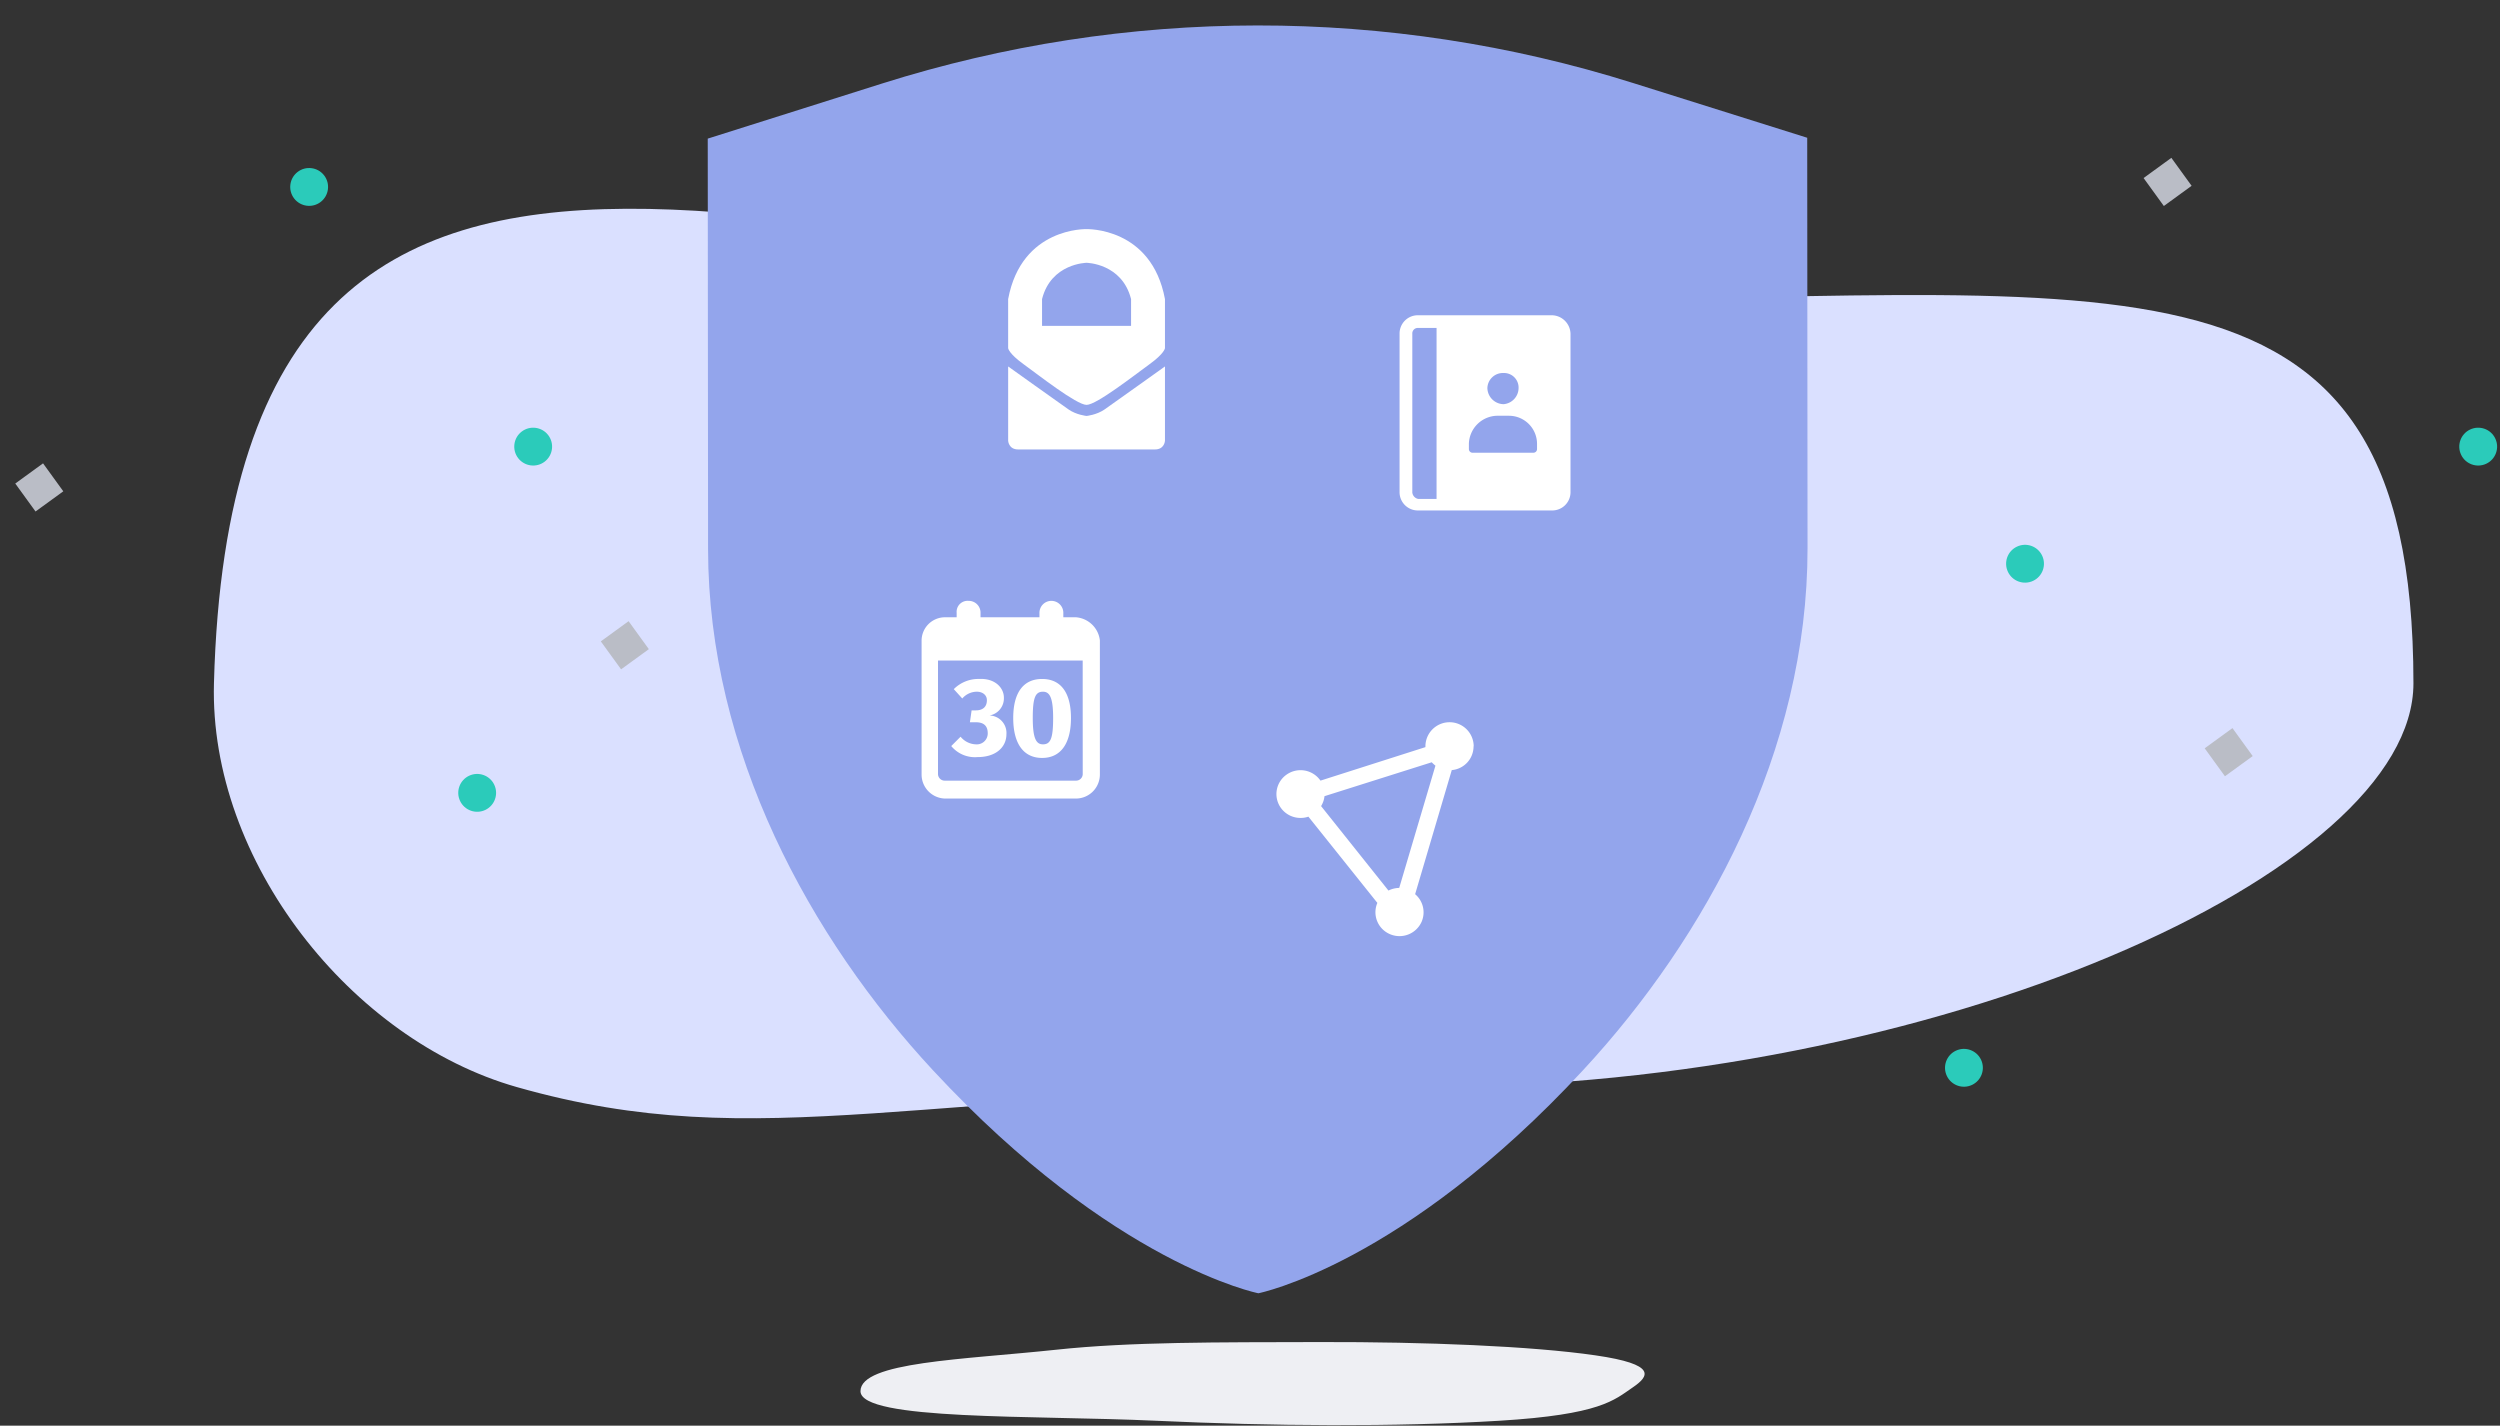 <svg xmlns="http://www.w3.org/2000/svg" width="491" height="280" fill="none">
  <rect width="100%" height="100%" fill="#333333" stroke="none"/>
  <defs/>
  <path fill="#EEEFF3" fill-rule="evenodd" d="M259.225 263.58c20.707-.049 41.586.79 54.118 2.61 12.233 1.776 10.544 4.108 7.31 6.31-3.63 2.473-6.273 5.327-26.167 6.533-20.61 1.25-44.707 1.055-67.486 0-23.86-1.104-58 0-58-5.808 0-5.769 20.167-6.187 38.5-8.147 14.469-1.547 31.586-1.45 51.725-1.498z" clip-rule="evenodd"/>
  <path fill="#DAE0FF" d="M474 134.206c0 37.215-94 79.294-194 79.294s-130 13.789-178.5 0c-32.533-9.249-60.408-44.419-59.48-79.294C45.965-14.163 170.584 59.075 292.486 59.075 414.387 59.075 474 42.738 474 134.206z"/>
  <path fill="#93A5EC" d="M320.699 16.293l34.238 10.763.063 80.607c.033 39.836-19.965 76.457-44.032 102.463C275.58 248.365 247.149 254 247.149 254s-28.442-5.59-63.889-43.773c-24.109-25.969-44.164-62.557-44.195-102.393L139 27.226l34.221-10.817c47.996-15.172 99.456-15.213 147.478-.116z"/>
  <path fill="#93A5EC" d="M269 58h47v47h-47z"/>
  <path fill="#fff" d="M304.818 61.917h-26.313a3.583 3.583 0 00-2.547 1.017 3.587 3.587 0 00-1.083 2.521v31.169a3.587 3.587 0 001.017 2.547 3.589 3.589 0 002.521 1.083h26.406c.95.012 1.867-.354 2.547-1.018a3.587 3.587 0 001.083-2.521V65.547a3.735 3.735 0 00-1.092-2.539 3.73 3.73 0 00-2.539-1.091zm-9.539 11.342h.017c.376-.012.75.049 1.101.181.352.132.674.332.948.589.274.257.495.565.65.907.155.342.242.711.254 1.087v.184a3.21 3.21 0 01-2.949 3.175 3.242 3.242 0 01-2.228-.948 3.24 3.24 0 01-.951-2.227 3.052 3.052 0 01.968-2.128 3.054 3.054 0 012.189-.821h.001zm-13.14 24.726h-3.629a1.436 1.436 0 01-.804-.484 1.438 1.438 0 01-.334-.877h.006V65.547a1.071 1.071 0 01.996-1.137 1.116 1.116 0 01.144 0h3.624l-.003 33.575zm19.735-9.748a.721.721 0 01-.211.47.726.726 0 01-.47.211h-12.022a.723.723 0 01-.47-.211.721.721 0 01-.211-.47v-1.137a5.671 5.671 0 015.444-5.444h2.496a5.521 5.521 0 015.444 5.444v1.137z"/>
  <g fill="#fff">
    <path d="M213.399 45.001S200.633 44.582 198 58.743v9.645s.109 1.032 3.012 3.129c2.903 2.097 10.42 8 12.387 8 1.968 0 9.484-5.903 12.387-8 2.904-2.097 3.013-3.129 3.013-3.129v-9.645c-2.634-14.159-15.4-13.742-15.4-13.742zm8.742 19h-17.484v-5.258c1.775-7.032 8.742-7.129 8.742-7.129s6.968.097 8.742 7.129v5.258z"/>
    <path d="M213.399 81.692s-1.978-.194-3.527-1.268c-1.548-1.075-11.871-8.452-11.871-8.452v14.602s.087 1.699 1.958 1.699h26.881c1.871 0 1.959-1.699 1.959-1.699V71.969s-10.323 7.376-11.871 8.452c-1.549 1.075-3.529 1.271-3.529 1.271z"/>
  </g>
  <g fill="#fff">
    <path d="M211.328 121.233h-2.491v-.879c0-.308-.06-.613-.178-.898a2.363 2.363 0 00-.508-.76 2.325 2.325 0 00-.761-.508 2.339 2.339 0 00-.897-.179 2.344 2.344 0 00-2.344 2.345v.879h-11.574v-.879a2.309 2.309 0 00-.164-.888 2.305 2.305 0 00-.49-.757 2.324 2.324 0 00-.743-.512c-.279-.12-.579-.184-.882-.188h-.065c-.282-.026-.566.004-.837.088-.27.084-.522.221-.739.402-.218.181-.398.404-.53.655-.131.25-.212.525-.238.807-.012.13-.012.262 0 .393v.879h-2.344c-.604.007-1.2.133-1.755.371-.555.237-1.058.582-1.48 1.014-.422.432-.754.943-.979 1.503a4.612 4.612 0 00-.329 1.764V152.149a4.72 4.72 0 004.689 4.688h25.639a4.719 4.719 0 003.306-1.382 4.719 4.719 0 001.382-3.306v-26.375a5.139 5.139 0 00-1.53-3.111 5.135 5.135 0 00-3.158-1.43zm1.32 30.767c.001.172-.031.342-.096.502-.064.159-.159.304-.28.426-.12.123-.264.22-.422.287a1.32 1.32 0 01-.5.104h-25.806a1.307 1.307 0 01-.502-.096c-.16-.064-.305-.159-.428-.28-.122-.121-.22-.264-.287-.423a1.3 1.3 0 01-.103-.5v-22.29h28.416l.008 22.27z"/>
    <path d="M191.661 146.19a4.031 4.031 0 01-1.664-.424 4.019 4.019 0 01-1.338-1.077l-1.834 1.835a6.029 6.029 0 002.317 1.721c.901.378 1.88.531 2.853.447 3.668 0 5.669-2 5.669-4.503 0-.05.006-.1.007-.149.024-.91-.315-1.792-.942-2.452a3.435 3.435 0 00-2.4-1.068 3.41 3.41 0 002.835-3.502c0-2-1.835-3.835-4.839-3.669a6.781 6.781 0 00-2.708.483c-.861.344-1.641.86-2.295 1.517l1.668 1.835c.351-.411.786-.742 1.274-.972.489-.23 1.021-.353 1.561-.363 1.168 0 2 .667 2 1.668 0 1.334-.834 2-2.168 2h-.834l-.334 2.335h1.168c1.501 0 2.334.667 2.334 2.168.002.072-.001.143-.007.215-.05.567-.322 1.092-.757 1.458-.436.367-.999.545-1.566.497zM204.668 148.859c3.669 0 5.67-2.835 5.67-7.838 0-5.004-2-7.671-5.67-7.671s-5.67 2.668-5.67 7.671c0 5.002 2.002 7.838 5.67 7.838zm.167-13.008c1.334 0 2 1.168 2 5.17 0 4.001-.501 5.169-2 5.169-1.334 0-2-1.167-2-5.169 0-4.003.5-5.17 2-5.17z"/>
  </g>
  <path fill="#fff" d="M289.433 146.585c0-.623-.123-1.239-.361-1.814a4.751 4.751 0 00-1.028-1.538 4.734 4.734 0 00-3.351-1.387c-1.257 0-2.463.499-3.351 1.388a4.736 4.736 0 00-1.388 3.351v.15l-20.614 6.58a4.757 4.757 0 00-3.036-1.97 4.759 4.759 0 00-3.543.736 4.675 4.675 0 00-1.286 1.287 4.67 4.67 0 00-.695 1.681c-.119.6-.118 1.218.002 1.819.119.6.356 1.171.697 1.68.01.016.022.033.033.049a4.746 4.746 0 001.748 1.53c.701.356 1.48.532 2.266.512.49-.002.977-.086 1.439-.249l13.548 16.939a4.671 4.671 0 002.458 6.132l.041.018c1.15.488 2.447.502 3.608.041a4.752 4.752 0 002.595-2.508c.392-.918.478-1.938.247-2.908a4.659 4.659 0 00-1.53-2.485l7.197-24.372a4.684 4.684 0 003.048-1.5 4.679 4.679 0 001.229-3.166l.027.004zm-14.642 27.804c-.73.01-1.448.187-2.098.518l-13.231-16.587c.366-.592.594-1.258.668-1.95l21.063-6.658c.225.239.468.461.727.662l-7.111 24.004h-.023l.005.011z"/>
  <path fill="#2BCBBA" fill-rule="evenodd" d="M102.454 84.768c1.628-1.249 3.961-.942 5.21.686 1.25 1.628.942 3.961-.686 5.21-1.628 1.249-3.961.942-5.21-.685-1.25-1.629-.942-3.961.686-5.211zM58.454 33.768c1.628-1.249 3.961-.942 5.21.686 1.249 1.628.942 3.961-.686 5.21-1.628 1.249-3.961.942-5.21-.685-1.25-1.629-.942-3.961.686-5.211z" clip-rule="evenodd"/>
  <path fill="#BABDC6" fill-rule="evenodd" d="M118 125.966l5.455-3.966 3.978 5.493-5.453 3.965-3.98-5.492zM3 94.966L8.454 91l3.979 5.493-5.454 3.965L3 94.966zM421 34.966L426.455 31l3.978 5.493-5.453 3.966-3.98-5.493zM433 146.966l5.455-3.966 3.978 5.493-5.453 3.965-3.98-5.492z" clip-rule="evenodd"/>
  <path fill="#2BCBBA" fill-rule="evenodd" d="M384.128 206.358c1.856-.878 4.071-.085 4.948 1.77.878 1.856.084 4.071-1.77 4.948-1.856.878-4.071.085-4.949-1.77-.877-1.856-.084-4.071 1.771-4.948zM396.128 107.358c1.856-.878 4.071-.085 4.948 1.77.878 1.856.084 4.071-1.77 4.948-1.856.878-4.071.085-4.949-1.77-.877-1.856-.084-4.071 1.771-4.948zM485.128 84.358c1.856-.877 4.071-.085 4.948 1.77.878 1.856.084 4.071-1.77 4.948-1.856.877-4.071.085-4.949-1.77-.877-1.855-.084-4.071 1.771-4.948zM92.128 152.358c1.856-.878 4.071-.085 4.948 1.77.877 1.856.084 4.071-1.77 4.948-1.855.878-4.071.085-4.948-1.77-.877-1.856-.084-4.071 1.77-4.948z" clip-rule="evenodd"/>
</svg>
